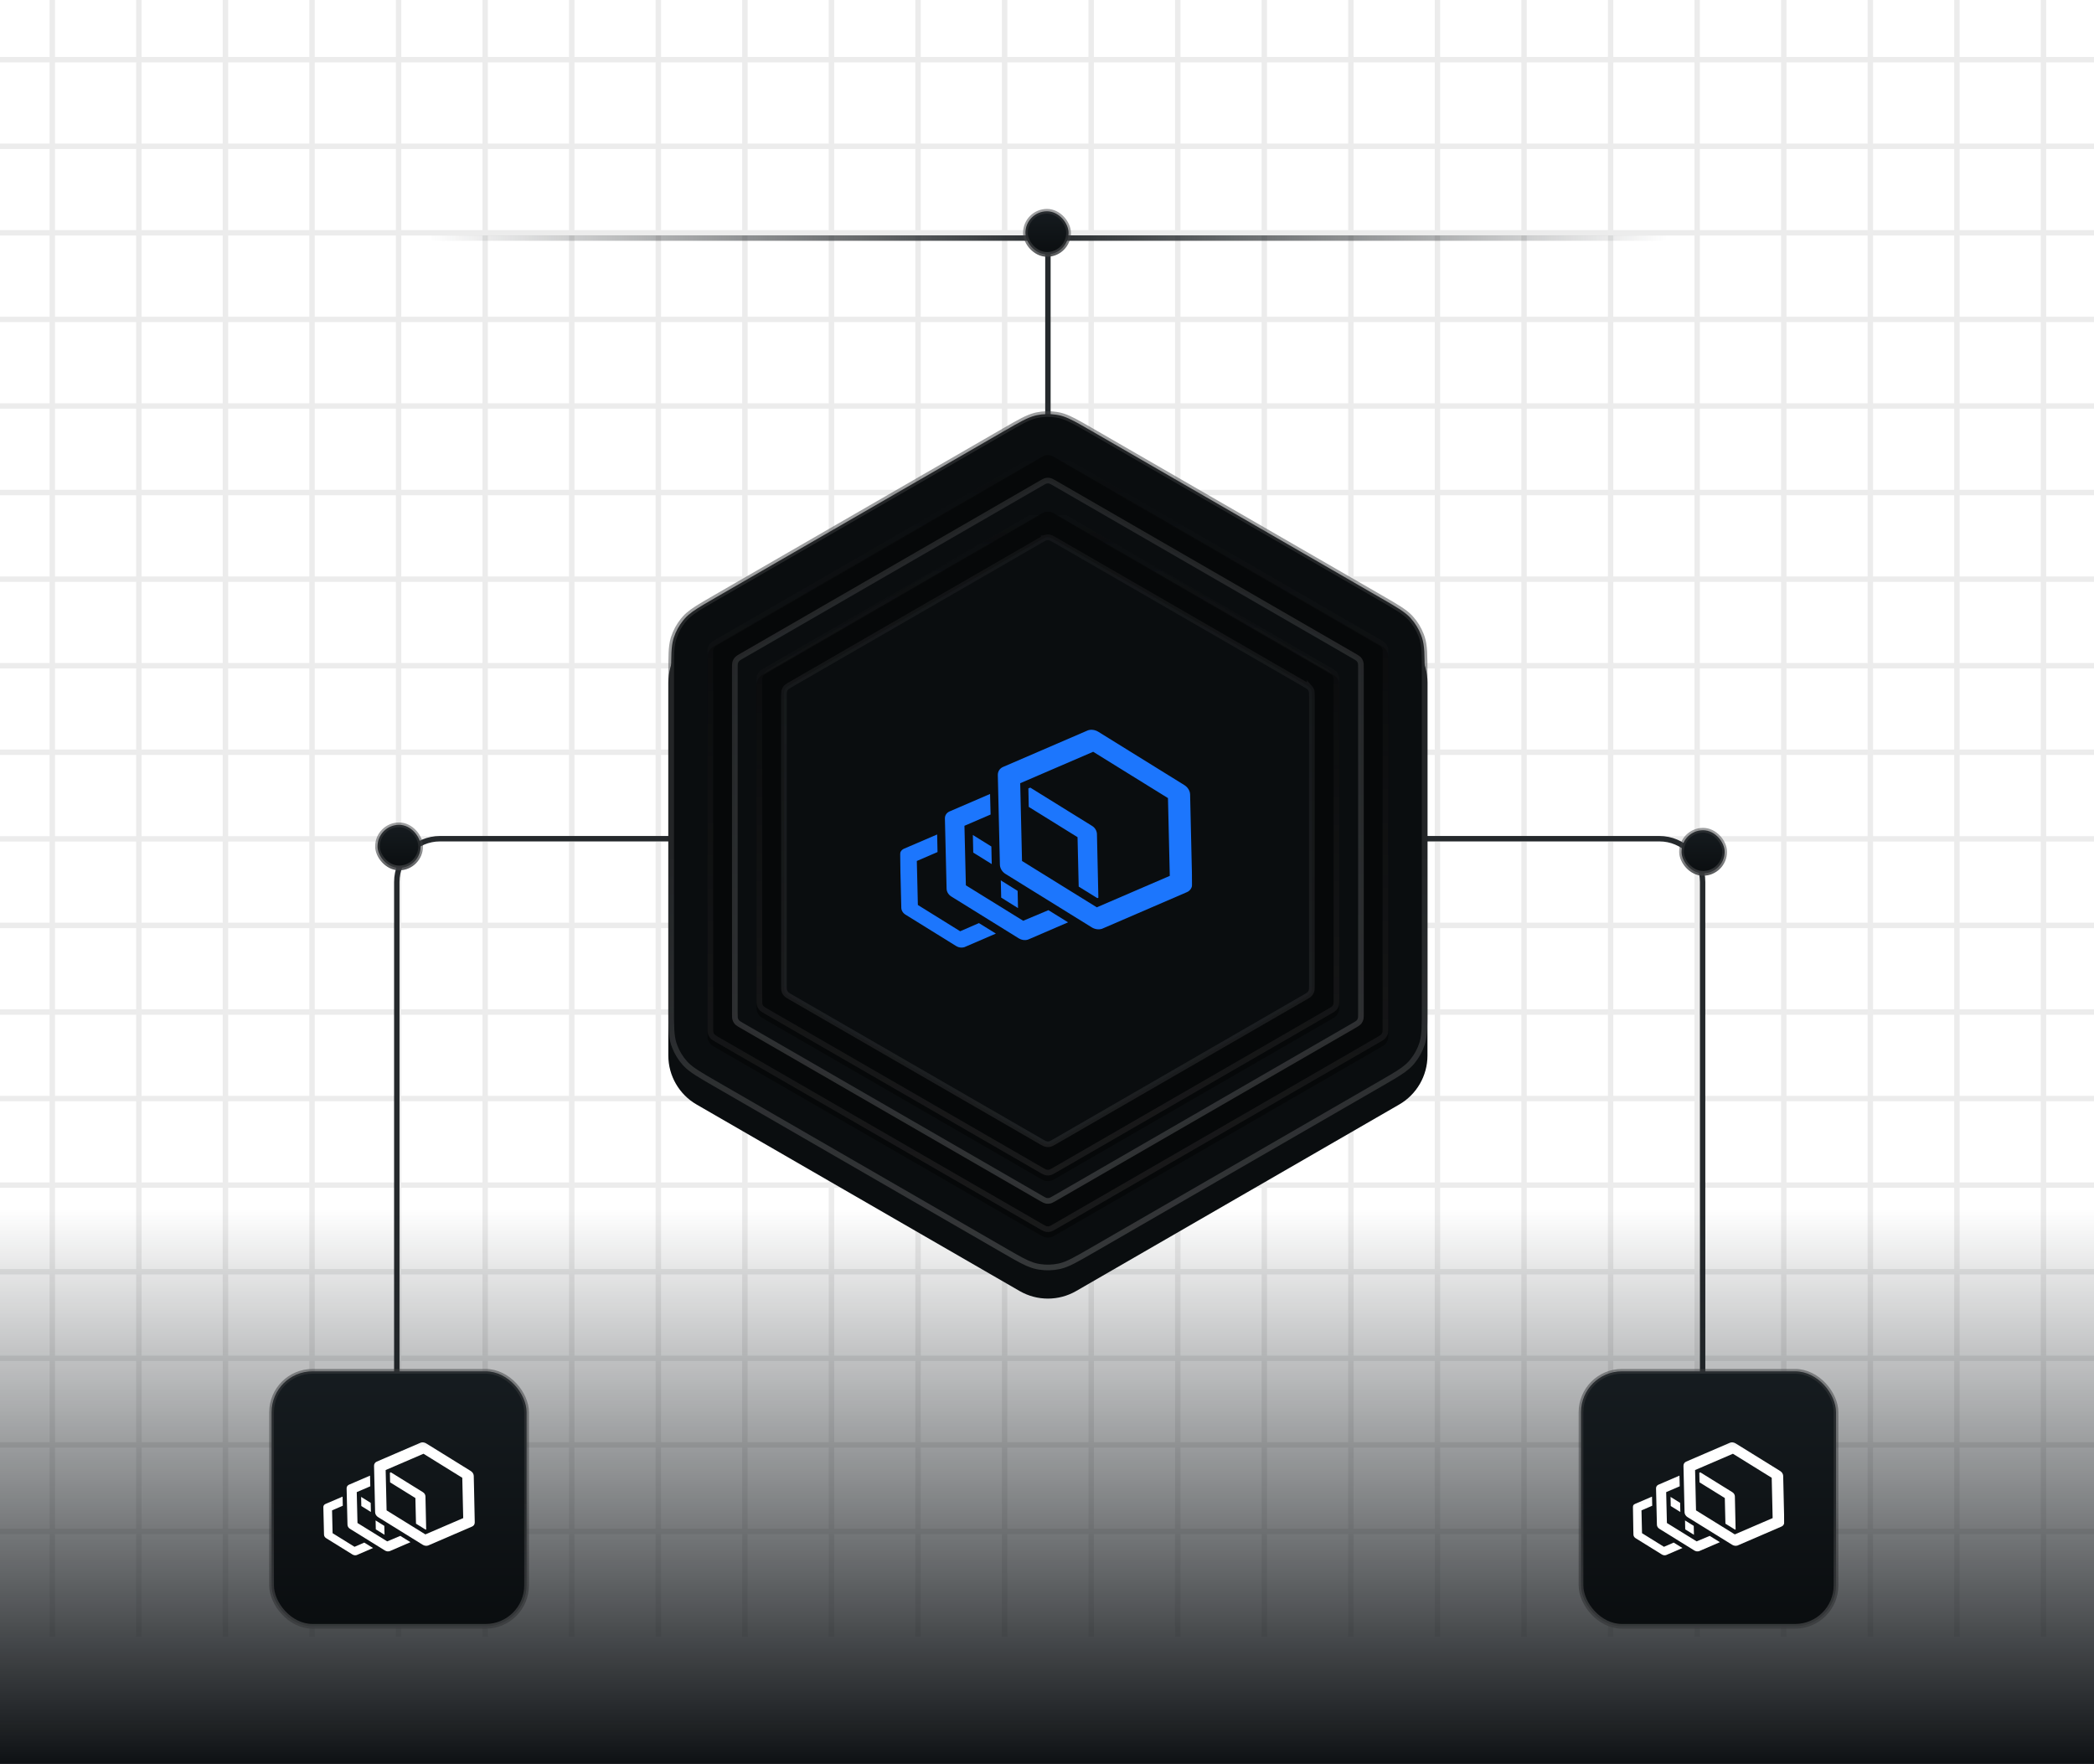 <svg width="387" height="326" viewBox="0 0 387 326" fill="none" xmlns="http://www.w3.org/2000/svg">
<g opacity="0.1">
<path d="M-230.334 11.031H617.666" stroke="#3B3D3F" stroke-linecap="square" stroke-linejoin="round"/>
<path d="M-230.334 27.031H617.666" stroke="#3B3D3F" stroke-linecap="square" stroke-linejoin="round"/>
<path d="M-230.334 43.031H617.666" stroke="#3B3D3F" stroke-linecap="square" stroke-linejoin="round"/>
<path d="M-230.334 59.031H617.666" stroke="#3B3D3F" stroke-linecap="square" stroke-linejoin="round"/>
<path d="M-230.334 75.031H617.666" stroke="#3B3D3F" stroke-linecap="square" stroke-linejoin="round"/>
<path d="M-230.334 91.031H617.666" stroke="#3B3D3F" stroke-linecap="square" stroke-linejoin="round"/>
<path d="M-230.334 107.031H617.666" stroke="#3B3D3F" stroke-linecap="square" stroke-linejoin="round"/>
<path d="M-230.334 123.031H617.666" stroke="#3B3D3F" stroke-linecap="square" stroke-linejoin="round"/>
<path d="M-230.334 139.031H617.666" stroke="#3B3D3F" stroke-linecap="square" stroke-linejoin="round"/>
<path d="M-230.334 155.031H617.666" stroke="#3B3D3F" stroke-linecap="square" stroke-linejoin="round"/>
<path d="M-230.334 171.031H617.666" stroke="#3B3D3F" stroke-linecap="square" stroke-linejoin="round"/>
<path d="M-230.334 187.031H617.666" stroke="#3B3D3F" stroke-linecap="square" stroke-linejoin="round"/>
<path d="M-230.334 203.031H617.666" stroke="#3B3D3F" stroke-linecap="square" stroke-linejoin="round"/>
<path d="M-230.334 219.031H617.666" stroke="#3B3D3F" stroke-linecap="square" stroke-linejoin="round"/>
<path d="M-230.334 235.031H617.666" stroke="#3B3D3F" stroke-linecap="square" stroke-linejoin="round"/>
<path d="M-230.334 251.031H617.666" stroke="#3B3D3F" stroke-linecap="square" stroke-linejoin="round"/>
<path d="M-230.334 267.031H617.666" stroke="#3B3D3F" stroke-linecap="square" stroke-linejoin="round"/>
<path d="M-230.334 283.031H617.666" stroke="#3B3D3F" stroke-linecap="square" stroke-linejoin="round"/>
<path d="M9.666 -4.969L9.666 302.031" stroke="#3B3D3F" stroke-linecap="square" stroke-linejoin="round"/>
<path d="M25.666 -4.969L25.666 302.031" stroke="#3B3D3F" stroke-linecap="square" stroke-linejoin="round"/>
<path d="M41.666 -4.969L41.666 302.031" stroke="#3B3D3F" stroke-linecap="square" stroke-linejoin="round"/>
<path d="M57.666 -4.969L57.666 302.031" stroke="#3B3D3F" stroke-linecap="square" stroke-linejoin="round"/>
<path d="M73.666 -4.969L73.666 302.031" stroke="#3B3D3F" stroke-linecap="square" stroke-linejoin="round"/>
<path d="M89.666 -4.969L89.666 302.031" stroke="#3B3D3F" stroke-linecap="square" stroke-linejoin="round"/>
<path d="M105.666 -4.969L105.666 302.031" stroke="#3B3D3F" stroke-linecap="square" stroke-linejoin="round"/>
<path d="M121.666 -4.969L121.666 302.031" stroke="#3B3D3F" stroke-linecap="square" stroke-linejoin="round"/>
<path d="M137.666 -4.969L137.666 302.031" stroke="#3B3D3F" stroke-linecap="square" stroke-linejoin="round"/>
<path d="M153.666 -4.969L153.666 302.031" stroke="#3B3D3F" stroke-linecap="square" stroke-linejoin="round"/>
<path d="M169.666 -4.969L169.666 302.031" stroke="#3B3D3F" stroke-linecap="square" stroke-linejoin="round"/>
<path d="M185.666 -4.969L185.666 302.031" stroke="#3B3D3F" stroke-linecap="square" stroke-linejoin="round"/>
<path d="M201.666 -4.969L201.666 302.031" stroke="#3B3D3F" stroke-linecap="square" stroke-linejoin="round"/>
<path d="M217.666 -4.969L217.666 302.031" stroke="#3B3D3F" stroke-linecap="square" stroke-linejoin="round"/>
<path d="M233.666 -4.969L233.666 302.031" stroke="#3B3D3F" stroke-linecap="square" stroke-linejoin="round"/>
<path d="M249.666 -4.969L249.666 302.031" stroke="#3B3D3F" stroke-linecap="square" stroke-linejoin="round"/>
<path d="M265.666 -4.969L265.666 302.031" stroke="#3B3D3F" stroke-linecap="square" stroke-linejoin="round"/>
<path d="M281.666 -4.969L281.666 302.031" stroke="#3B3D3F" stroke-linecap="square" stroke-linejoin="round"/>
<path d="M297.666 -4.969L297.666 302.031" stroke="#3B3D3F" stroke-linecap="square" stroke-linejoin="round"/>
<path d="M313.666 -4.969L313.666 302.031" stroke="#3B3D3F" stroke-linecap="square" stroke-linejoin="round"/>
<path d="M329.666 -4.969L329.666 302.031" stroke="#3B3D3F" stroke-linecap="square" stroke-linejoin="round"/>
<path d="M345.666 -4.969L345.666 302.031" stroke="#3B3D3F" stroke-linecap="square" stroke-linejoin="round"/>
<path d="M361.666 -4.969L361.666 302.031" stroke="#3B3D3F" stroke-linecap="square" stroke-linejoin="round"/>
<path d="M377.666 -4.969L377.666 302.031" stroke="#3B3D3F" stroke-linecap="square" stroke-linejoin="round"/>
</g>
<path d="M79.277 44L308.055 44" stroke="url(#paint0_linear_8559_7457)" stroke-linecap="round"/>
<path d="M130.334 155H81.334C76.916 155 73.334 158.582 73.334 163V279" stroke="#25292C" stroke-linecap="round"/>
<path d="M193.67 41.345L193.67 78.813" stroke="#25292C" stroke-linecap="round"/>
<path d="M257.473 155H306.666C311.084 155 314.666 158.582 314.666 163V279" stroke="#25292C" stroke-linecap="round"/>
<rect x="69.77" y="152.436" width="7.972" height="7.972" rx="3.986" fill="url(#paint1_linear_8559_7457)" stroke="url(#paint2_linear_8559_7457)" stroke-width="0.872"/>
<rect x="310.77" y="153.436" width="7.972" height="7.972" rx="3.986" fill="url(#paint3_linear_8559_7457)" stroke="url(#paint4_linear_8559_7457)" stroke-width="0.872"/>
<rect x="189.514" y="39.045" width="7.972" height="7.972" rx="3.986" fill="url(#paint5_linear_8559_7457)" stroke="url(#paint6_linear_8559_7457)" stroke-width="0.872"/>
<rect x="-6.334" y="223.383" width="400" height="102.617" fill="url(#paint7_linear_8559_7457)"/>
<g filter="url(#filter0_f_8559_7457)">
<path d="M188.44 82.627C191.674 80.76 195.658 80.76 198.892 82.627L258.59 117.093C261.824 118.96 263.816 122.411 263.816 126.145V195.078C263.816 198.812 261.824 202.263 258.59 204.13L198.892 238.597C195.658 240.464 191.674 240.464 188.44 238.597L128.742 204.13C125.508 202.263 123.516 198.812 123.516 195.078V126.145C123.516 122.411 125.508 118.96 128.742 117.093L188.44 82.627Z" fill="#0A0D0F"/>
</g>
<path d="M191.602 76.739C192.792 76.486 194.018 76.455 195.218 76.644L195.73 76.739C196.87 76.981 197.964 77.506 199.738 78.502L201.766 79.663L255.192 110.509C258.077 112.174 259.518 113.012 260.543 114.062L260.742 114.274C261.557 115.179 262.197 116.225 262.633 117.359L262.807 117.851C263.286 119.327 263.293 120.987 263.293 124.539V186.231C263.293 189.562 263.288 191.228 262.892 192.641L262.807 192.92C262.43 194.078 261.845 195.156 261.081 196.1L260.742 196.496C259.963 197.362 258.962 198.048 257.212 199.086L255.192 200.262L201.766 231.107C198.882 232.773 197.436 233.602 196.015 233.965L195.73 234.031C194.539 234.284 193.313 234.316 192.113 234.126L191.602 234.031C190.462 233.789 189.367 233.265 187.593 232.269L185.565 231.107L132.139 200.262C129.254 198.596 127.813 197.758 126.788 196.709L126.589 196.496C125.774 195.591 125.134 194.545 124.698 193.411L124.524 192.92C124.045 191.443 124.038 189.784 124.038 186.231V124.539C124.038 121.209 124.043 119.542 124.439 118.13L124.524 117.851C124.901 116.693 125.486 115.615 126.25 114.671L126.589 114.274C127.368 113.409 128.369 112.723 130.119 111.685L132.139 110.509L185.565 79.663C188.45 77.998 189.895 77.169 191.316 76.806L191.602 76.739Z" fill="#0A0D0F" stroke="url(#paint8_linear_8559_7457)" stroke-width="1.045"/>
<g filter="url(#filter1_i_8559_7457)">
<path d="M191.994 83.71C192.603 83.359 192.907 83.183 193.231 83.114C193.518 83.053 193.814 83.053 194.1 83.114C194.424 83.183 194.729 83.359 195.338 83.71L254.898 118.097C255.507 118.448 255.812 118.624 256.033 118.87C256.229 119.088 256.377 119.345 256.468 119.623C256.57 119.938 256.57 120.29 256.57 120.993V189.766C256.57 190.469 256.57 190.821 256.468 191.136C256.377 191.414 256.229 191.671 256.033 191.889C255.812 192.135 255.507 192.311 254.898 192.662L195.338 227.049C194.729 227.4 194.424 227.576 194.1 227.645C193.814 227.706 193.518 227.706 193.231 227.645C192.907 227.576 192.603 227.4 191.994 227.049L132.434 192.662C131.825 192.311 131.52 192.135 131.299 191.889C131.103 191.671 130.955 191.414 130.864 191.136C130.762 190.821 130.762 190.469 130.762 189.766V120.993C130.762 120.29 130.762 119.938 130.864 119.623C130.955 119.345 131.103 119.088 131.299 118.87C131.52 118.624 131.825 118.448 132.434 118.097L191.994 83.71Z" fill="#060809"/>
</g>
<path d="M193.829 83.6L193.992 83.625C194.16 83.661 194.326 83.738 194.669 83.93L195.077 84.163L254.637 118.55C255.116 118.827 255.358 118.97 255.513 119.096L255.645 119.22C255.755 119.342 255.845 119.481 255.912 119.631L255.971 119.784C256.041 120.002 256.048 120.255 256.048 120.993V189.766C256.048 190.32 256.044 190.6 256.013 190.798L255.971 190.975C255.92 191.131 255.844 191.278 255.748 191.411L255.645 191.539C255.53 191.666 255.38 191.772 255.042 191.973L254.637 192.21L195.077 226.596C194.597 226.873 194.353 227.011 194.166 227.082L193.992 227.134C193.831 227.168 193.665 227.176 193.502 227.159L193.34 227.134C193.172 227.098 193.006 227.021 192.663 226.829L192.255 226.596L132.695 192.21C132.215 191.933 131.974 191.789 131.819 191.663L131.688 191.539H131.687C131.576 191.417 131.487 191.278 131.42 191.128L131.361 190.975C131.291 190.757 131.284 190.504 131.284 189.766V120.993C131.284 120.439 131.288 120.158 131.319 119.961L131.361 119.784C131.429 119.575 131.541 119.383 131.688 119.22L131.687 119.219C131.801 119.092 131.952 118.987 132.289 118.786L132.695 118.55L192.255 84.163C192.735 83.886 192.979 83.749 193.166 83.678L193.34 83.625C193.501 83.591 193.666 83.582 193.829 83.6Z" stroke="url(#paint9_linear_8559_7457)" stroke-width="1.045"/>
<path d="M193.829 88.825L193.991 88.851C194.159 88.886 194.326 88.963 194.669 89.155L195.076 89.389L250.11 121.163C250.59 121.44 250.831 121.583 250.986 121.709L251.118 121.833C251.228 121.955 251.319 122.094 251.386 122.244L251.444 122.398V122.398C251.515 122.616 251.521 122.868 251.521 123.607V187.154C251.521 187.709 251.518 187.989 251.486 188.187L251.444 188.363C251.393 188.52 251.318 188.667 251.222 188.8L251.118 188.928C251.003 189.055 250.854 189.161 250.517 189.361L250.11 189.599L195.076 221.372C194.596 221.649 194.352 221.787 194.165 221.858L193.991 221.91C193.83 221.944 193.665 221.953 193.502 221.936L193.34 221.91C193.172 221.875 193.005 221.798 192.662 221.606L192.255 221.372L137.221 189.599C136.741 189.322 136.5 189.178 136.345 189.052L136.212 188.928C136.102 188.805 136.012 188.666 135.945 188.517L135.887 188.363C135.816 188.146 135.81 187.893 135.81 187.154V123.607C135.81 123.052 135.813 122.772 135.845 122.574L135.887 122.398C135.938 122.241 136.013 122.094 136.109 121.961L136.212 121.833C136.327 121.706 136.477 121.6 136.814 121.399L137.221 121.163L192.255 89.389C192.735 89.112 192.979 88.975 193.166 88.903L193.34 88.851C193.501 88.817 193.666 88.808 193.829 88.825Z" fill="#0A0D0F" stroke="url(#paint10_linear_8559_7457)" stroke-width="1.045"/>
<g filter="url(#filter2_i_8559_7457)">
<path d="M191.966 94.209C192.585 93.844 192.894 93.661 193.224 93.59C193.515 93.526 193.817 93.526 194.109 93.59C194.438 93.661 194.748 93.844 195.366 94.209L244.687 123.322C245.286 123.676 245.586 123.853 245.804 124.098C245.997 124.315 246.142 124.57 246.231 124.846C246.331 125.158 246.331 125.507 246.331 126.203V184.559C246.331 185.255 246.331 185.603 246.231 185.916C246.142 186.192 245.997 186.447 245.804 186.664C245.586 186.909 245.286 187.086 244.687 187.44L195.366 216.553C194.748 216.918 194.438 217.101 194.109 217.172C193.817 217.236 193.515 217.236 193.224 217.172C192.894 217.101 192.585 216.918 191.966 216.553L142.645 187.44C142.046 187.086 141.746 186.909 141.528 186.664C141.336 186.447 141.19 186.192 141.101 185.916C141.001 185.603 141.001 185.255 141.001 184.559V126.203C141.001 125.507 141.001 125.158 141.101 124.846C141.19 124.57 141.336 124.315 141.528 124.098C141.746 123.853 142.046 123.676 142.645 123.322L191.966 94.209Z" fill="#060809"/>
</g>
<path d="M193.833 94.073L193.998 94.101C194.169 94.138 194.338 94.217 194.687 94.417L195.101 94.659L244.422 123.772C244.894 124.051 245.131 124.195 245.283 124.321L245.413 124.445C245.522 124.567 245.61 124.706 245.676 124.854L245.733 125.006C245.803 125.221 245.809 125.472 245.809 126.202V184.56C245.809 185.107 245.805 185.385 245.774 185.58L245.733 185.756C245.683 185.911 245.609 186.057 245.515 186.189L245.413 186.316C245.3 186.443 245.153 186.549 244.82 186.751L244.422 186.989L195.101 216.104C194.613 216.391 194.365 216.533 194.175 216.607L193.998 216.662C193.834 216.698 193.666 216.706 193.5 216.688L193.334 216.662C193.163 216.625 192.994 216.545 192.646 216.346L192.231 216.104L142.911 186.989C142.439 186.71 142.201 186.567 142.049 186.44L141.919 186.316C141.811 186.194 141.722 186.057 141.656 185.908L141.599 185.756C141.529 185.54 141.523 185.29 141.523 184.56V126.202C141.523 125.654 141.527 125.377 141.558 125.182L141.599 125.006C141.649 124.851 141.723 124.704 141.817 124.572L141.919 124.445C142.032 124.318 142.18 124.213 142.512 124.011L142.911 123.772L192.231 94.659C192.719 94.372 192.967 94.228 193.157 94.154L193.334 94.101C193.498 94.065 193.667 94.055 193.833 94.073Z" stroke="url(#paint11_linear_8559_7457)" stroke-width="1.045"/>
<g filter="url(#filter3_i_8559_7457)">
<path d="M191.994 94.175C192.603 93.824 192.908 93.648 193.232 93.579C193.518 93.518 193.814 93.518 194.101 93.579C194.425 93.648 194.729 93.824 195.339 94.175L245.842 123.332C246.451 123.684 246.756 123.86 246.977 124.106C247.173 124.324 247.322 124.58 247.412 124.859C247.514 125.174 247.514 125.525 247.514 126.229V184.543C247.514 185.246 247.514 185.598 247.412 185.913C247.322 186.191 247.173 186.448 246.977 186.665C246.756 186.912 246.451 187.087 245.842 187.439L195.339 216.596C194.729 216.948 194.425 217.124 194.101 217.193C193.814 217.253 193.518 217.253 193.232 217.193C192.908 217.124 192.603 216.948 191.994 216.596L141.491 187.439C140.881 187.087 140.577 186.912 140.355 186.665C140.159 186.448 140.011 186.191 139.921 185.913C139.818 185.598 139.818 185.246 139.818 184.543V126.229C139.818 125.525 139.818 125.174 139.921 124.859C140.011 124.58 140.159 124.324 140.355 124.106C140.577 123.86 140.881 123.684 141.491 123.332L191.994 94.175Z" fill="#060809"/>
</g>
<path d="M193.83 94.064L193.992 94.09C194.16 94.126 194.327 94.203 194.669 94.394L195.077 94.628L245.581 123.785C246.061 124.062 246.302 124.205 246.457 124.331L246.589 124.456C246.699 124.579 246.79 124.717 246.856 124.867L246.915 125.021C246.986 125.238 246.992 125.49 246.992 126.229V184.543C246.992 185.096 246.988 185.377 246.957 185.574L246.915 185.751C246.864 185.908 246.789 186.056 246.692 186.188L246.589 186.315C246.474 186.443 246.324 186.549 245.986 186.75L245.581 186.986L195.077 216.144C194.597 216.421 194.353 216.558 194.166 216.629L193.992 216.682C193.831 216.716 193.666 216.724 193.503 216.707L193.341 216.682C193.173 216.646 193.006 216.569 192.663 216.377L192.256 216.144L141.752 186.986C141.272 186.709 141.031 186.566 140.876 186.44L140.744 186.315C140.634 186.193 140.543 186.054 140.477 185.904L140.418 185.751C140.347 185.534 140.341 185.281 140.341 184.543V126.229C140.341 125.675 140.345 125.395 140.376 125.197L140.418 125.021C140.469 124.864 140.544 124.716 140.641 124.583L140.744 124.456C140.859 124.329 141.008 124.222 141.346 124.021L141.752 123.785L192.256 94.628C192.735 94.351 192.979 94.214 193.166 94.143L193.341 94.09C193.502 94.056 193.667 94.047 193.83 94.064Z" stroke="url(#paint12_linear_8559_7457)" stroke-width="1.045"/>
<path d="M193.831 99.31L193.993 99.335C194.161 99.371 194.327 99.448 194.67 99.64L195.078 99.873L241.041 126.409C241.681 126.779 241.897 126.91 242.05 127.08V127.079C242.16 127.202 242.251 127.341 242.317 127.491L242.376 127.645C242.447 127.862 242.452 128.114 242.452 128.853V181.924C242.452 182.478 242.449 182.759 242.418 182.956L242.376 183.133C242.325 183.289 242.25 183.437 242.153 183.569L242.05 183.697C241.935 183.825 241.785 183.931 241.447 184.132L241.041 184.368L195.078 210.904C194.598 211.181 194.354 211.318 194.167 211.39L193.993 211.441C193.778 211.487 193.556 211.487 193.341 211.441H193.34C193.173 211.406 193.006 211.329 192.664 211.138L192.256 210.904L146.293 184.368C145.813 184.091 145.572 183.948 145.417 183.822L145.285 183.697C145.175 183.575 145.084 183.436 145.018 183.286L144.959 183.133C144.888 182.915 144.882 182.663 144.882 181.924V128.853C144.882 128.299 144.886 128.019 144.917 127.821L144.959 127.645C145.01 127.488 145.085 127.34 145.182 127.207L145.285 127.079C145.4 126.952 145.55 126.846 145.887 126.646L146.293 126.409L192.256 99.873C192.896 99.504 193.118 99.382 193.342 99.335L193.341 99.334C193.502 99.3 193.668 99.292 193.831 99.31Z" fill="#0A0D0F" stroke="url(#paint13_linear_8559_7457)" stroke-width="1.045"/>
<g clip-path="url(#clip0_8559_7457)">
<mask id="mask0_8559_7457" style="mask-type:luminance" maskUnits="userSpaceOnUse" x="160" y="133" width="66" height="72">
<path d="M160.785 133.964H225.783V204.797H160.785V133.964Z" fill="white"/>
</mask>
<g mask="url(#mask0_8559_7457)">
<path d="M183.217 156.443L179.797 154.315L179.869 157.567L183.288 159.695L183.217 156.443ZM188.143 167.826L188.071 164.646L185.082 162.78C185.034 162.756 184.986 162.709 184.962 162.685L185.034 165.889L188.143 167.826ZM177.453 172.107L169.634 167.252L169.442 159.121L173.268 157.471L173.197 154.219L167.075 156.85C166.596 157.065 166.31 157.495 166.333 157.998L166.573 167.754C166.573 168.257 166.883 168.759 167.362 169.046L176.736 174.857C177.166 175.12 177.693 175.192 178.147 175.072C178.195 175.048 178.243 175.048 178.29 175.024L184.054 172.537L180.921 170.6L177.453 172.107Z" fill="#1C76FD"/>
</g>
<mask id="mask1_8559_7457" style="mask-type:luminance" maskUnits="userSpaceOnUse" x="160" y="133" width="66" height="72">
<path d="M160.785 133.964H225.783V204.797H160.785V133.964Z" fill="white"/>
</mask>
<g mask="url(#mask1_8559_7457)">
<path d="M202.731 154.123C202.707 153.55 202.372 152.952 201.798 152.617L190.415 145.562L190.057 145.706L190.128 149.125L199.144 154.721L199.359 163.856L202.803 165.985L202.994 165.913L202.731 154.123ZM189.1 170.17L178.506 163.617L178.243 152.617L183.074 150.536L182.978 146.734L175.493 149.962C174.943 150.202 174.608 150.704 174.632 151.302L174.943 164.215C174.943 164.813 175.302 165.387 175.876 165.722L188.287 173.422C188.789 173.733 189.411 173.829 189.937 173.661C189.985 173.637 190.033 173.613 190.08 173.613L197.398 170.457L193.763 168.209L189.1 170.17Z" fill="#1C76FD"/>
</g>
<mask id="mask2_8559_7457" style="mask-type:luminance" maskUnits="userSpaceOnUse" x="160" y="133" width="66" height="72">
<path d="M160.785 133.964H225.783V204.797H160.785V133.964Z" fill="white"/>
</mask>
<g mask="url(#mask2_8559_7457)">
<path d="M218.871 145.084L202.968 135.232C202.371 134.873 201.677 134.777 201.079 134.968C201.031 134.992 200.96 135.016 200.912 135.04L185.392 141.736C184.77 141.999 184.387 142.573 184.411 143.267L184.794 159.815C184.818 160.485 185.224 161.154 185.87 161.537L201.773 171.389C202.347 171.748 203.064 171.844 203.662 171.652C203.71 171.628 203.781 171.605 203.829 171.581L219.349 164.885C219.971 164.622 220.354 164.024 220.33 163.354L219.947 146.806C219.923 146.136 219.517 145.491 218.871 145.084ZM202.705 167.683L188.883 159.121L188.548 144.749L202.036 138.938L215.858 147.499L216.193 161.872L202.705 167.683Z" fill="#1C76FD"/>
</g>
</g>
<rect x="292.192" y="253.436" width="47.128" height="47.128" rx="7.564" fill="url(#paint14_linear_8559_7457)"/>
<rect x="292.192" y="253.436" width="47.128" height="47.128" rx="7.564" stroke="url(#paint15_linear_8559_7457)" stroke-width="0.872"/>
<g clip-path="url(#clip1_8559_7457)">
<mask id="mask3_8559_7457" style="mask-type:luminance" maskUnits="userSpaceOnUse" x="298" y="266" width="35" height="37">
<path d="M298.879 266.091H332.582V302.819H298.879V266.091Z" fill="white"/>
</mask>
<g mask="url(#mask3_8559_7457)">
<path d="M310.511 277.747L308.738 276.644L308.775 278.33L310.548 279.434L310.511 277.747ZM313.065 283.65L313.028 282L311.478 281.033C311.453 281.021 311.428 280.996 311.416 280.984L311.453 282.645L313.065 283.65ZM307.522 285.869L303.468 283.352L303.369 279.136L305.353 278.28L305.315 276.594L302.141 277.958C301.893 278.07 301.744 278.293 301.757 278.553L301.881 283.612C301.881 283.873 302.042 284.133 302.29 284.282L307.15 287.295C307.374 287.432 307.646 287.469 307.882 287.407C307.907 287.394 307.932 287.394 307.956 287.382L310.945 286.092L309.32 285.088L307.522 285.869Z" fill="white"/>
</g>
<mask id="mask4_8559_7457" style="mask-type:luminance" maskUnits="userSpaceOnUse" x="298" y="266" width="35" height="37">
<path d="M298.879 266.091H332.582V302.819H298.879V266.091Z" fill="white"/>
</mask>
<g mask="url(#mask4_8559_7457)">
<path d="M320.629 276.545C320.617 276.247 320.443 275.937 320.145 275.764L314.243 272.106L314.057 272.18L314.094 273.953L318.769 276.855L318.881 281.592L320.666 282.695L320.765 282.658L320.629 276.545ZM313.561 284.865L308.068 281.468L307.932 275.764L310.436 274.685L310.387 272.713L306.506 274.387C306.22 274.511 306.047 274.772 306.059 275.082L306.22 281.778C306.22 282.088 306.406 282.385 306.704 282.559L313.14 286.551C313.4 286.713 313.722 286.762 313.995 286.675C314.02 286.663 314.045 286.651 314.069 286.651L317.864 285.014L315.979 283.848L313.561 284.865Z" fill="white"/>
</g>
<mask id="mask5_8559_7457" style="mask-type:luminance" maskUnits="userSpaceOnUse" x="298" y="266" width="35" height="37">
<path d="M298.879 266.091H332.582V302.819H298.879V266.091Z" fill="white"/>
</mask>
<g mask="url(#mask5_8559_7457)">
<path d="M328.998 271.858L320.752 266.749C320.442 266.563 320.082 266.513 319.772 266.613C319.747 266.625 319.71 266.637 319.685 266.65L311.638 270.122C311.315 270.258 311.117 270.556 311.129 270.915L311.328 279.496C311.34 279.843 311.551 280.19 311.886 280.389L320.132 285.497C320.429 285.683 320.801 285.733 321.111 285.634C321.136 285.621 321.173 285.609 321.198 285.597L329.246 282.125C329.568 281.988 329.766 281.678 329.754 281.331L329.556 272.75C329.543 272.403 329.332 272.068 328.998 271.858ZM320.615 283.575L313.448 279.136L313.275 271.684L320.268 268.671L327.435 273.11L327.609 280.562L320.615 283.575Z" fill="white"/>
</g>
</g>
<rect x="50.192" y="253.436" width="47.128" height="47.128" rx="7.564" fill="url(#paint16_linear_8559_7457)"/>
<rect x="50.192" y="253.436" width="47.128" height="47.128" rx="7.564" stroke="url(#paint17_linear_8559_7457)" stroke-width="0.872"/>
<g clip-path="url(#clip2_8559_7457)">
<mask id="mask6_8559_7457" style="mask-type:luminance" maskUnits="userSpaceOnUse" x="56" y="266" width="35" height="37">
<path d="M56.879 266.091H90.582V302.819H56.879V266.091Z" fill="white"/>
</mask>
<g mask="url(#mask6_8559_7457)">
<path d="M68.511 277.747L66.738 276.644L66.775 278.33L68.548 279.434L68.511 277.747ZM71.065 283.65L71.028 282L69.478 281.033C69.453 281.021 69.428 280.996 69.416 280.984L69.453 282.645L71.065 283.65ZM65.522 285.869L61.468 283.352L61.369 279.136L63.352 278.28L63.315 276.594L60.141 277.958C59.893 278.07 59.744 278.293 59.757 278.553L59.881 283.612C59.881 283.873 60.042 284.133 60.29 284.282L65.15 287.295C65.374 287.432 65.647 287.469 65.882 287.407C65.907 287.394 65.932 287.394 65.957 287.382L68.945 286.092L67.32 285.088L65.522 285.869Z" fill="white"/>
</g>
<mask id="mask7_8559_7457" style="mask-type:luminance" maskUnits="userSpaceOnUse" x="56" y="266" width="35" height="37">
<path d="M56.879 266.091H90.582V302.819H56.879V266.091Z" fill="white"/>
</mask>
<g mask="url(#mask7_8559_7457)">
<path d="M78.629 276.545C78.617 276.247 78.443 275.937 78.145 275.764L72.243 272.106L72.057 272.18L72.094 273.953L76.769 276.855L76.881 281.592L78.666 282.695L78.765 282.658L78.629 276.545ZM71.561 284.865L66.068 281.468L65.932 275.764L68.436 274.685L68.387 272.713L64.506 274.387C64.22 274.511 64.047 274.772 64.059 275.082L64.22 281.778C64.22 282.088 64.406 282.385 64.704 282.559L71.139 286.551C71.4 286.713 71.722 286.762 71.995 286.675C72.02 286.663 72.045 286.651 72.07 286.651L75.864 285.014L73.979 283.848L71.561 284.865Z" fill="white"/>
</g>
<mask id="mask8_8559_7457" style="mask-type:luminance" maskUnits="userSpaceOnUse" x="56" y="266" width="35" height="37">
<path d="M56.879 266.091H90.582V302.819H56.879V266.091Z" fill="white"/>
</mask>
<g mask="url(#mask8_8559_7457)">
<path d="M86.998 271.858L78.752 266.749C78.442 266.563 78.082 266.513 77.772 266.613C77.747 266.625 77.71 266.637 77.685 266.65L69.638 270.122C69.316 270.258 69.117 270.556 69.129 270.915L69.328 279.496C69.34 279.843 69.551 280.19 69.886 280.389L78.132 285.497C78.429 285.683 78.801 285.733 79.111 285.634C79.136 285.621 79.173 285.609 79.198 285.597L87.246 282.125C87.568 281.988 87.766 281.678 87.754 281.331L87.556 272.75C87.543 272.403 87.332 272.068 86.998 271.858ZM78.615 283.575L71.448 279.136L71.275 271.684L78.268 268.671L85.435 273.11L85.609 280.562L78.615 283.575Z" fill="white"/>
</g>
</g>
<defs>
<filter id="filter0_f_8559_7457" x="117.244" y="74.955" width="152.843" height="171.313" filterUnits="userSpaceOnUse" color-interpolation-filters="sRGB">
<feFlood flood-opacity="0" result="BackgroundImageFix"/>
<feBlend mode="normal" in="SourceGraphic" in2="BackgroundImageFix" result="shape"/>
<feGaussianBlur stdDeviation="3.136" result="effect1_foregroundBlur_8559_7457"/>
</filter>
<filter id="filter1_i_8559_7457" x="130.762" y="83.068" width="125.809" height="145.668" filterUnits="userSpaceOnUse" color-interpolation-filters="sRGB">
<feFlood flood-opacity="0" result="BackgroundImageFix"/>
<feBlend mode="normal" in="SourceGraphic" in2="BackgroundImageFix" result="shape"/>
<feColorMatrix in="SourceAlpha" type="matrix" values="0 0 0 0 0 0 0 0 0 0 0 0 0 0 0 0 0 0 127 0" result="hardAlpha"/>
<feOffset dy="1.045"/>
<feGaussianBlur stdDeviation="1.045"/>
<feComposite in2="hardAlpha" operator="arithmetic" k2="-1" k3="1"/>
<feColorMatrix type="matrix" values="0 0 0 0 0 0 0 0 0 0 0 0 0 0 0 0 0 0 1 0"/>
<feBlend mode="normal" in2="shape" result="effect1_innerShadow_8559_7457"/>
</filter>
<filter id="filter2_i_8559_7457" x="141" y="93.542" width="105.332" height="124.723" filterUnits="userSpaceOnUse" color-interpolation-filters="sRGB">
<feFlood flood-opacity="0" result="BackgroundImageFix"/>
<feBlend mode="normal" in="SourceGraphic" in2="BackgroundImageFix" result="shape"/>
<feColorMatrix in="SourceAlpha" type="matrix" values="0 0 0 0 0 0 0 0 0 0 0 0 0 0 0 0 0 0 127 0" result="hardAlpha"/>
<feOffset dy="1.045"/>
<feGaussianBlur stdDeviation="1.045"/>
<feComposite in2="hardAlpha" operator="arithmetic" k2="-1" k3="1"/>
<feColorMatrix type="matrix" values="0 0 0 0 0 0 0 0 0 0 0 0 0 0 0 0 0 0 1 0"/>
<feBlend mode="normal" in2="shape" result="effect1_innerShadow_8559_7457"/>
</filter>
<filter id="filter3_i_8559_7457" x="139.818" y="93.533" width="107.695" height="124.75" filterUnits="userSpaceOnUse" color-interpolation-filters="sRGB">
<feFlood flood-opacity="0" result="BackgroundImageFix"/>
<feBlend mode="normal" in="SourceGraphic" in2="BackgroundImageFix" result="shape"/>
<feColorMatrix in="SourceAlpha" type="matrix" values="0 0 0 0 0 0 0 0 0 0 0 0 0 0 0 0 0 0 127 0" result="hardAlpha"/>
<feOffset dy="1.045"/>
<feGaussianBlur stdDeviation="1.045"/>
<feComposite in2="hardAlpha" operator="arithmetic" k2="-1" k3="1"/>
<feColorMatrix type="matrix" values="0 0 0 0 0 0 0 0 0 0 0 0 0 0 0 0 0 0 1 0"/>
<feBlend mode="normal" in2="shape" result="effect1_innerShadow_8559_7457"/>
</filter>
<linearGradient id="paint0_linear_8559_7457" x1="79.277" y1="44" x2="308.055" y2="44" gradientUnits="userSpaceOnUse">
<stop stop-color="#25292C" stop-opacity="0"/>
<stop offset="0.5" stop-color="#25292C"/>
<stop offset="1" stop-color="#25292C" stop-opacity="0"/>
</linearGradient>
<linearGradient id="paint1_linear_8559_7457" x1="73.756" y1="152" x2="73.756" y2="160.844" gradientUnits="userSpaceOnUse">
<stop stop-color="#161C20"/>
<stop offset="1" stop-color="#0A0D0F"/>
</linearGradient>
<linearGradient id="paint2_linear_8559_7457" x1="73.756" y1="156.419" x2="73.756" y2="160.844" gradientUnits="userSpaceOnUse">
<stop stop-color="#3B3D3F" stop-opacity="0.5"/>
<stop offset="1" stop-color="#3B3D3F" stop-opacity="0.89"/>
</linearGradient>
<linearGradient id="paint3_linear_8559_7457" x1="314.756" y1="153" x2="314.756" y2="161.844" gradientUnits="userSpaceOnUse">
<stop stop-color="#161C20"/>
<stop offset="1" stop-color="#0A0D0F"/>
</linearGradient>
<linearGradient id="paint4_linear_8559_7457" x1="314.756" y1="157.419" x2="314.756" y2="161.844" gradientUnits="userSpaceOnUse">
<stop stop-color="#3B3D3F" stop-opacity="0.5"/>
<stop offset="1" stop-color="#3B3D3F" stop-opacity="0.89"/>
</linearGradient>
<linearGradient id="paint5_linear_8559_7457" x1="193.5" y1="38.609" x2="193.5" y2="47.453" gradientUnits="userSpaceOnUse">
<stop stop-color="#161C20"/>
<stop offset="1" stop-color="#0A0D0F"/>
</linearGradient>
<linearGradient id="paint6_linear_8559_7457" x1="193.5" y1="43.028" x2="193.5" y2="47.453" gradientUnits="userSpaceOnUse">
<stop stop-color="#3B3D3F" stop-opacity="0.5"/>
<stop offset="1" stop-color="#3B3D3F" stop-opacity="0.89"/>
</linearGradient>
<linearGradient id="paint7_linear_8559_7457" x1="193.666" y1="223.383" x2="193.666" y2="326" gradientUnits="userSpaceOnUse">
<stop stop-color="#161C20" stop-opacity="0"/>
<stop offset="1" stop-color="#0E1114"/>
</linearGradient>
<linearGradient id="paint8_linear_8559_7457" x1="193.666" y1="155.331" x2="193.666" y2="236.387" gradientUnits="userSpaceOnUse">
<stop stop-color="#3B3D3F" stop-opacity="0.5"/>
<stop offset="1" stop-color="#3B3D3F" stop-opacity="0.89"/>
</linearGradient>
<linearGradient id="paint9_linear_8559_7457" x1="193.644" y1="82.057" x2="193.701" y2="228.014" gradientUnits="userSpaceOnUse">
<stop stop-color="#1E1E1F" stop-opacity="0"/>
<stop offset="1" stop-color="#1E1E1F" stop-opacity="0.8"/>
</linearGradient>
<linearGradient id="paint10_linear_8559_7457" x1="193.665" y1="87.971" x2="193.665" y2="222.79" gradientUnits="userSpaceOnUse">
<stop stop-color="#3B3D3F" stop-opacity="0.5"/>
<stop offset="1" stop-color="#3B3D3F" stop-opacity="0.8"/>
</linearGradient>
<linearGradient id="paint11_linear_8559_7457" x1="193.648" y1="92.616" x2="193.698" y2="217.557" gradientUnits="userSpaceOnUse">
<stop stop-color="#1E1E1F" stop-opacity="0"/>
<stop offset="1" stop-color="#1E1E1F" stop-opacity="0.8"/>
</linearGradient>
<linearGradient id="paint12_linear_8559_7457" x1="193.647" y1="92.621" x2="193.697" y2="217.561" gradientUnits="userSpaceOnUse">
<stop stop-color="#1E1E1F" stop-opacity="0"/>
<stop offset="1" stop-color="#1E1E1F" stop-opacity="0.8"/>
</linearGradient>
<linearGradient id="paint13_linear_8559_7457" x1="193.667" y1="98.455" x2="193.667" y2="212.322" gradientUnits="userSpaceOnUse">
<stop stop-color="#3B3D3F" stop-opacity="0.2"/>
<stop offset="1" stop-color="#3B3D3F" stop-opacity="0.4"/>
</linearGradient>
<linearGradient id="paint14_linear_8559_7457" x1="315.756" y1="253" x2="315.756" y2="301" gradientUnits="userSpaceOnUse">
<stop stop-color="#161C20"/>
<stop offset="1" stop-color="#0A0D0F"/>
</linearGradient>
<linearGradient id="paint15_linear_8559_7457" x1="315.756" y1="276.984" x2="315.756" y2="301" gradientUnits="userSpaceOnUse">
<stop stop-color="#3B3D3F" stop-opacity="0.5"/>
<stop offset="1" stop-color="#3B3D3F" stop-opacity="0.89"/>
</linearGradient>
<linearGradient id="paint16_linear_8559_7457" x1="73.756" y1="253" x2="73.756" y2="301" gradientUnits="userSpaceOnUse">
<stop stop-color="#161C20"/>
<stop offset="1" stop-color="#0A0D0F"/>
</linearGradient>
<linearGradient id="paint17_linear_8559_7457" x1="73.756" y1="276.984" x2="73.756" y2="301" gradientUnits="userSpaceOnUse">
<stop stop-color="#3B3D3F" stop-opacity="0.5"/>
<stop offset="1" stop-color="#3B3D3F" stop-opacity="0.89"/>
</linearGradient>
<clipPath id="clip0_8559_7457">
<rect width="54" height="54" fill="white" transform="translate(166.332 128)"/>
</clipPath>
<clipPath id="clip1_8559_7457">
<rect width="28" height="28" fill="white" transform="translate(301.756 263)"/>
</clipPath>
<clipPath id="clip2_8559_7457">
<rect width="28" height="28" fill="white" transform="translate(59.756 263)"/>
</clipPath>
</defs>
</svg>
